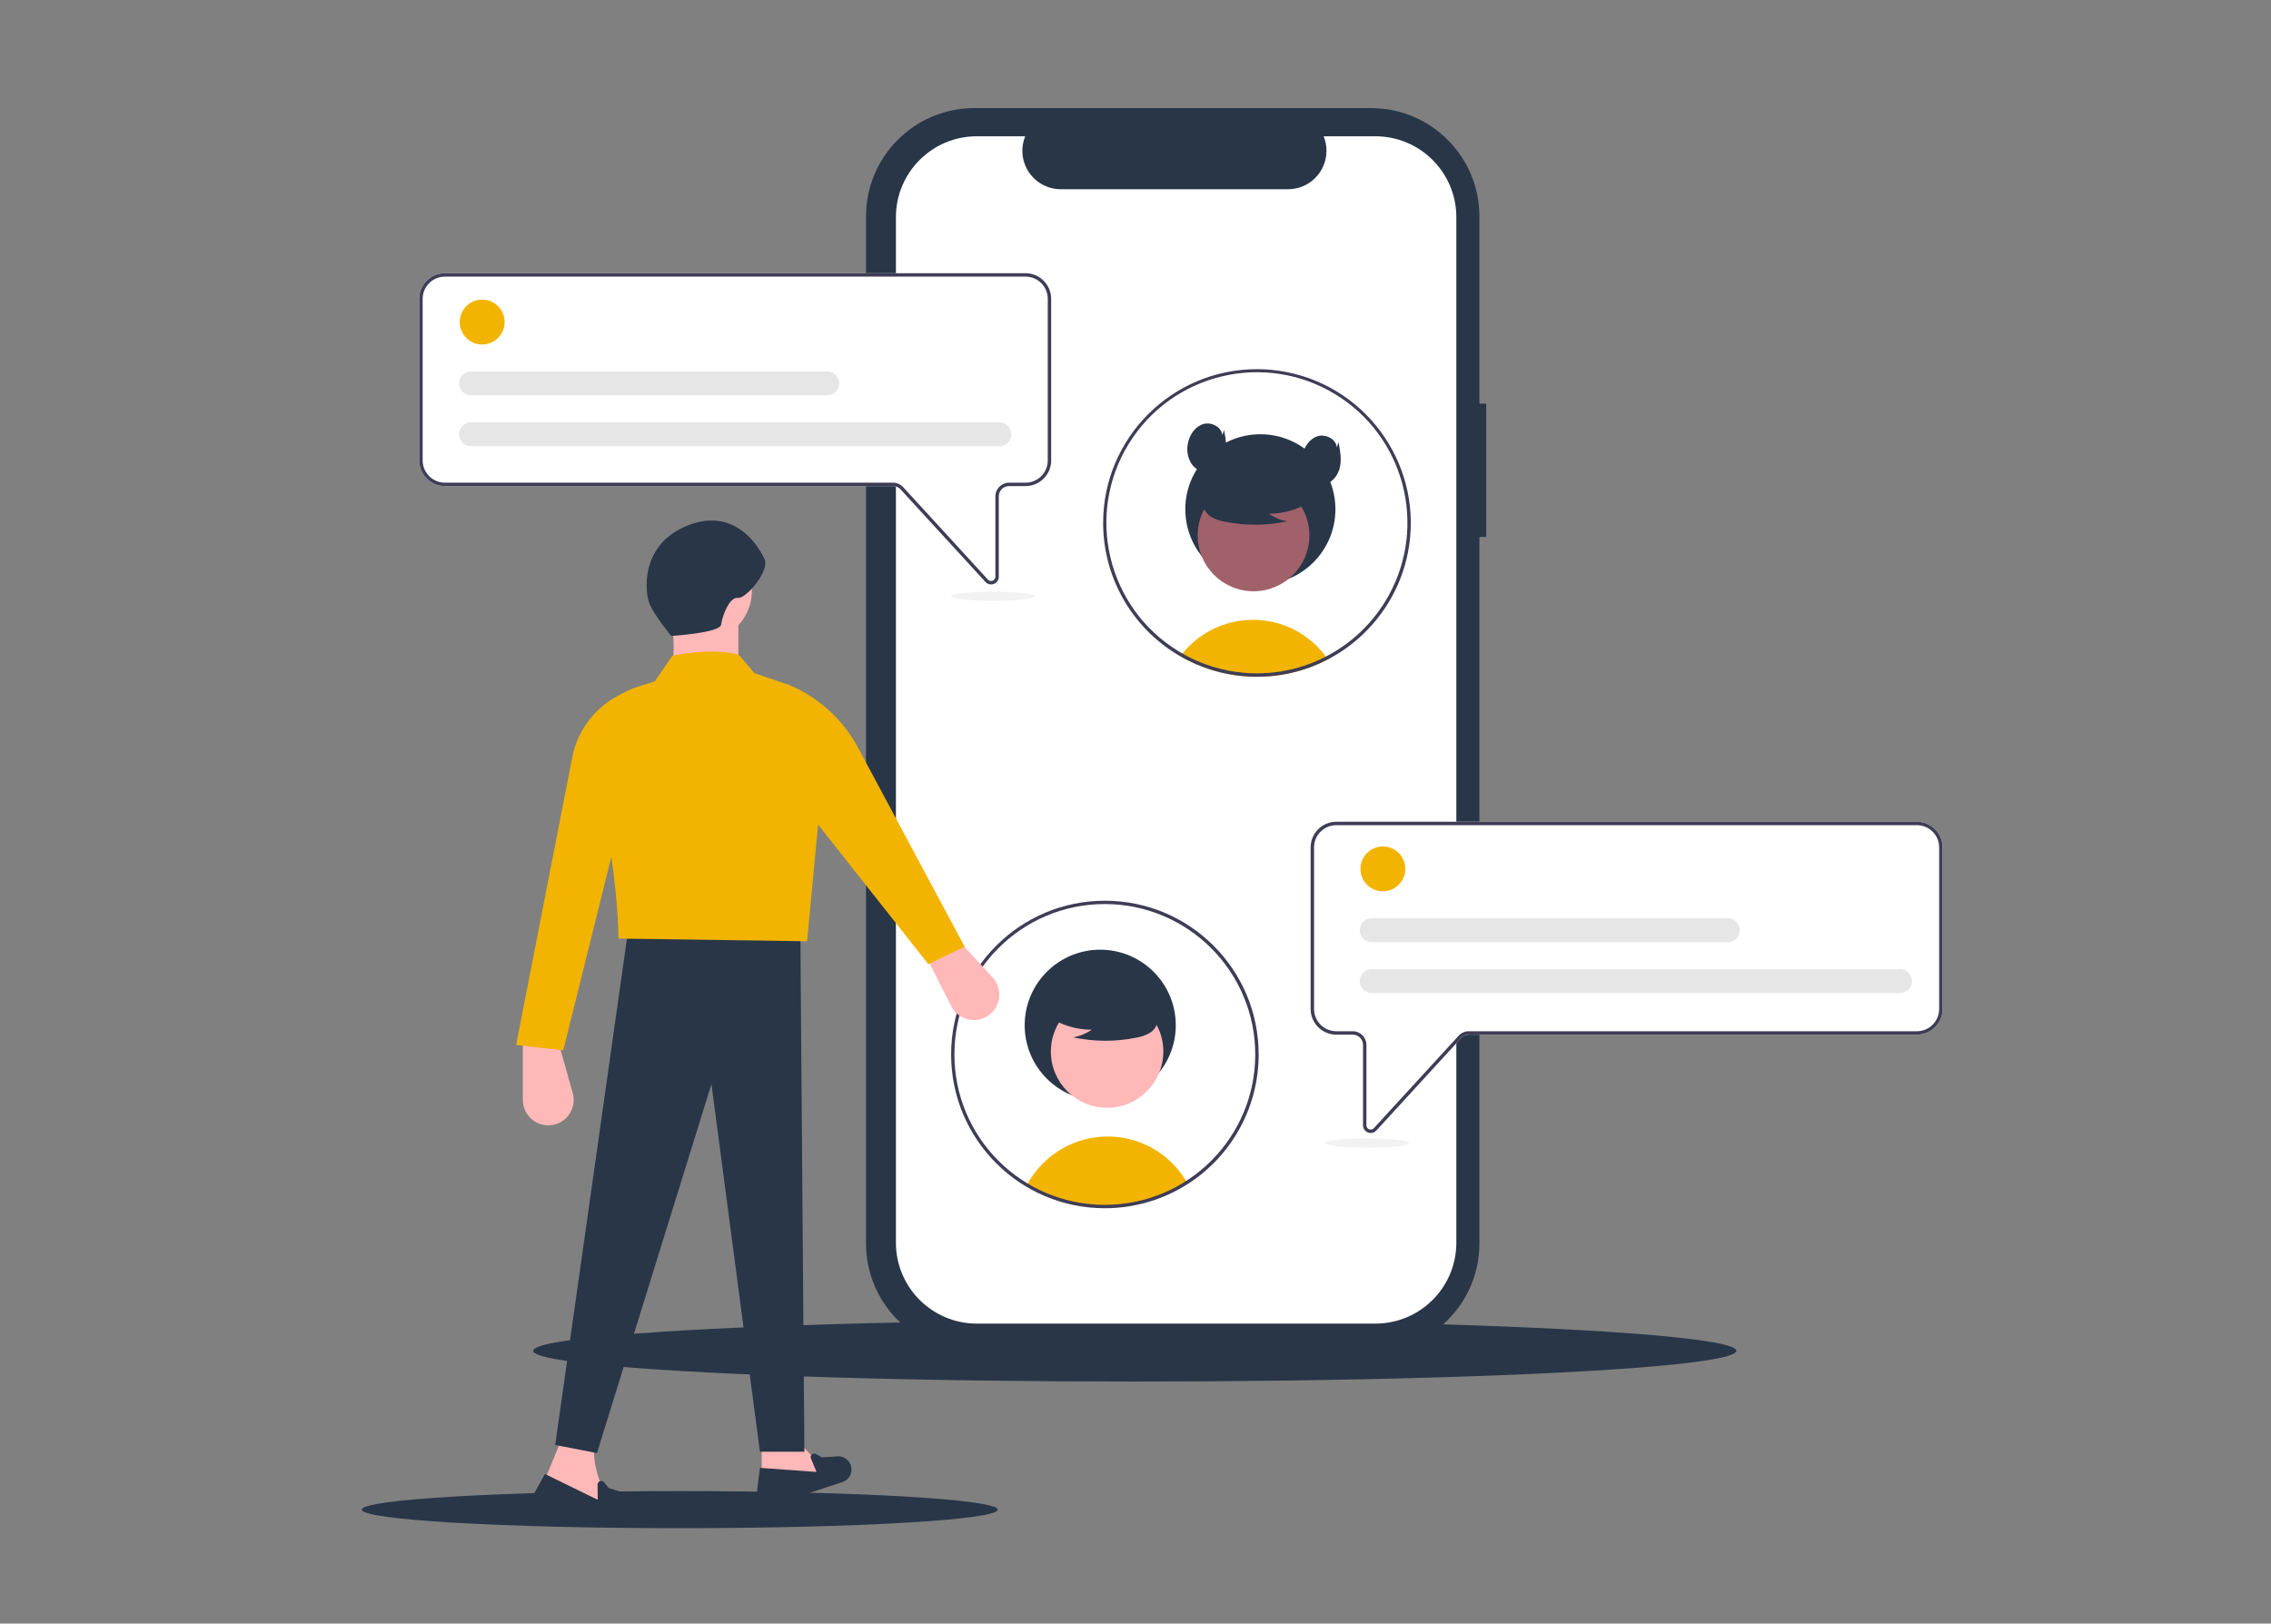 <?xml version="1.0" encoding="utf-8"?>
<!-- Generator: Adobe Illustrator 16.0.0, SVG Export Plug-In . SVG Version: 6.00 Build 0)  -->
<!DOCTYPE svg PUBLIC "-//W3C//DTD SVG 1.1//EN" "http://www.w3.org/Graphics/SVG/1.1/DTD/svg11.dtd">
<svg version="1.1" id="Layer_1" xmlns="http://www.w3.org/2000/svg" xmlns:xlink="http://www.w3.org/1999/xlink" x="0px" y="0px"
	 width="1000px" height="715px" viewBox="0 0 1000 715" enable-background="new 0 0 1000 715" xml:space="preserve">
<rect x="0" y="0" width="1000" height="715" fill="#808080" stroke="none"/>
<g>
	<ellipse fill="#283648" cx="499.67" cy="594.881" rx="264.909" ry="13.547"/>
	<path fill="#283648" d="M654.443,177.763h-3.01V95.32c0-26.352-21.363-47.715-47.715-47.715H429.053
		c-26.352,0-47.716,21.362-47.716,47.715v452.286c0,26.352,21.362,47.715,47.715,47.715h174.665
		c26.354,0,47.717-21.363,47.717-47.715v-311.16h3.01V177.763z"/>
	<path fill="#FFFFFF" d="M641.277,95.653v451.621c0,19.68-15.955,35.634-35.635,35.634H430.139
		c-19.68,0-35.635-15.954-35.635-35.634V95.653c0-19.68,15.955-35.635,35.635-35.635h21.291c-3.525,8.665,0.64,18.547,9.305,22.073
		c2.023,0.823,4.188,1.248,6.371,1.249h100.064c9.355-0.006,16.934-7.596,16.926-16.95c0-2.185-0.426-4.349-1.25-6.372h22.797
		C625.322,60.019,641.277,75.973,641.277,95.653z"/>
	<path fill="#F2B400" d="M584.738,290.39c-1.166,0.609-2.354,1.187-3.559,1.731c-1.102,0.497-2.217,0.963-3.35,1.399
		c-0.414,0.158-0.836,0.316-1.256,0.475c-3.334,1.208-6.756,2.151-10.236,2.821c-1.723,0.339-3.469,0.605-5.238,0.798
		c-1.459,0.166-2.934,0.284-4.426,0.354c-1.061,0.052-2.121,0.075-3.191,0.075c-4.23,0.001-8.455-0.394-12.611-1.182
		c-1.084-0.196-2.146-0.429-3.207-0.685c-5.133-1.23-10.102-3.064-14.803-5.464c-0.422-0.21-0.844-0.437-1.266-0.655
		c-0.623-0.331-1.234-0.677-1.844-1.038c0.295-0.407,0.609-0.805,0.934-1.197c13.842-17.155,38.971-19.84,56.125-5.997
		c1.131,0.911,2.209,1.883,3.23,2.911c1.375,1.378,2.646,2.852,3.811,4.41C584.158,289.554,584.453,289.969,584.738,290.39z"/>
	<circle fill="#283648" cx="554.984" cy="224.285" r="33.046"/>
	<circle fill="#A0616A" cx="551.977" cy="235.796" r="24.595"/>
	<path fill="#283648" d="M577.82,220.326c-5.619,3.874-12.291,5.936-19.115,5.908c2.434,1.688,5.205,2.829,8.125,3.342
		c-9.076,1.947-18.455,2-27.553,0.155c-2.021-0.324-3.973-0.994-5.768-1.981c-1.809-1.01-3.104-2.74-3.561-4.761
		c-0.604-3.453,2.086-6.591,4.883-8.706c8.67-6.456,19.781-8.676,30.266-6.048c3.381,0.874,6.77,2.351,8.965,5.066
		c2.195,2.715,2.846,6.901,0.754,9.697L577.82,220.326z"/>
	<path fill="#3F3D56" d="M553.482,162.578c-37.4-0.005-67.726,30.311-67.732,67.713c-0.002,23.626,12.307,45.546,32.482,57.841
		l0.438,0.256c0.361,0.218,0.723,0.429,1.082,0.632c0.609,0.361,1.221,0.707,1.846,1.038c0.42,0.218,0.842,0.444,1.264,0.655
		c4.701,2.4,9.67,4.234,14.803,5.464c1.061,0.255,2.123,0.489,3.207,0.685c4.156,0.788,8.381,1.183,12.611,1.182
		c1.07,0,2.131-0.023,3.191-0.075c1.492-0.068,2.967-0.186,4.426-0.354c1.77-0.195,3.516-0.461,5.238-0.798
		c3.48-0.67,6.902-1.613,10.236-2.821c0.42-0.159,0.842-0.317,1.256-0.475c1.137-0.437,2.252-0.903,3.35-1.399
		c1.203-0.542,2.391-1.119,3.559-1.731c11.717-6.136,21.4-15.54,27.877-27.07c0.029-0.061,0.068-0.121,0.098-0.181
		c3.455-6.201,5.906-12.908,7.262-19.876c7.131-36.743-16.873-72.311-53.615-79.443c-4.242-0.824-8.555-1.24-12.875-1.242H553.482z
		 M611.478,262.258c-0.061,0.105-0.115,0.211-0.174,0.309c-6.346,11.361-15.895,20.604-27.453,26.581
		c-1.152,0.603-2.324,1.167-3.516,1.693c-0.986,0.444-1.994,0.866-3.01,1.257c-0.43,0.166-0.865,0.332-1.303,0.482
		c-2.879,1.051-5.828,1.896-8.828,2.528c-2.225,0.474-4.473,0.829-6.736,1.062c-1.391,0.15-2.807,0.256-4.229,0.309
		c-0.91,0.038-1.828,0.06-2.748,0.06c-4.094,0.005-8.182-0.375-12.205-1.137c-2.449-0.451-4.867-1.044-7.248-1.775
		c-3.625-1.12-7.146-2.548-10.529-4.268c-0.391-0.203-0.781-0.406-1.166-0.617c-0.549-0.293-1.105-0.594-1.648-0.918
		c-0.406-0.226-0.813-0.466-1.211-0.708c-0.234-0.136-0.467-0.278-0.699-0.421c-31.193-19.156-40.951-59.971-21.796-91.164
		c19.157-31.192,59.972-40.95,91.165-21.794C618.322,192.27,628.599,231.255,611.478,262.258z"/>
	<path fill="#283648" d="M538.25,191.695c-0.355-3.739-4.936-6.041-8.516-4.911c-3.582,1.129-5.936,4.735-6.646,8.423
		c-0.689,3.137-0.104,6.419,1.631,9.124c1.811,2.605,5.137,4.231,8.24,3.569c3.543-0.754,5.998-4.214,6.699-7.767
		c0.703-3.554,0.004-7.217-0.691-10.771L538.25,191.695z"/>
	<path fill="#283648" d="M588.66,197.036c-0.355-3.738-4.936-6.041-8.516-4.911c-3.584,1.13-5.936,4.736-6.646,8.424
		c-0.689,3.137-0.104,6.419,1.631,9.123c1.811,2.605,5.137,4.231,8.24,3.57c3.543-0.755,5.996-4.214,6.699-7.768
		c0.703-3.553,0.006-7.217-0.691-10.771L588.66,197.036z"/>
	<path fill="#FFFFFF" d="M436.408,257.38c-0.947-0.001-1.851-0.401-2.488-1.102l-37.345-40.74c-0.856-0.933-2.065-1.464-3.331-1.466
		H195.901c-6.235-0.007-11.288-5.06-11.296-11.296V131.61c0.008-6.235,5.061-11.289,11.296-11.296h255.672
		c6.235,0.007,11.289,5.061,11.296,11.296v71.166c-0.007,6.236-5.061,11.289-11.296,11.296h-7.248
		c-2.495,0.003-4.517,2.024-4.52,4.52v35.396c0.007,1.399-0.853,2.656-2.159,3.157C437.252,257.3,436.832,257.38,436.408,257.38z"/>
	<path fill="#3F3D56" d="M436.408,257.38c-0.947-0.001-1.851-0.401-2.488-1.102l-37.345-40.74c-0.856-0.933-2.065-1.464-3.331-1.466
		H195.901c-6.235-0.007-11.288-5.06-11.296-11.296V131.61c0.008-6.235,5.061-11.289,11.296-11.296h255.672
		c6.235,0.007,11.289,5.061,11.296,11.296v71.166c-0.007,6.236-5.061,11.289-11.296,11.296h-7.248
		c-2.495,0.003-4.517,2.024-4.52,4.52v35.396c0.007,1.399-0.853,2.656-2.159,3.157C437.252,257.3,436.832,257.38,436.408,257.38z
		 M195.901,121.82c-5.405,0.006-9.784,4.386-9.79,9.791v71.166c0.006,5.405,4.385,9.785,9.79,9.791h197.343
		c1.688,0.002,3.298,0.71,4.439,1.954l37.346,40.74c0.703,0.767,1.895,0.818,2.661,0.116c0.39-0.357,0.61-0.86,0.61-1.388v-35.396
		c0.004-3.326,2.698-6.021,6.024-6.024h7.248c5.405-0.006,9.785-4.386,9.79-9.791V131.61c-0.005-5.405-4.385-9.784-9.79-9.791
		H195.901z"/>
	<circle fill="#F2B400" cx="212.313" cy="141.824" r="9.885"/>
	<path fill="#E6E6E6" d="M440.041,196.517H207.434c-2.912,0.005-5.276-2.351-5.281-5.262c-0.006-2.911,2.35-5.276,5.262-5.281
		c0.006,0,0.013,0,0.02,0h232.607c2.912,0.005,5.269,2.37,5.264,5.281C445.299,194.159,442.945,196.511,440.041,196.517z"/>
	<path fill="#E6E6E6" d="M364.263,174.112H207.434c-2.912,0.003-5.275-2.354-5.277-5.266c-0.004-2.912,2.354-5.274,5.266-5.277
		c0.004,0,0.008,0,0.012,0h156.829c2.911,0,5.272,2.36,5.272,5.271C369.535,171.752,367.174,174.112,364.263,174.112z"/>
	<path fill="#FFFFFF" d="M602.339,498.725c-1.305-0.5-2.166-1.758-2.158-3.157v-35.396c-0.004-2.495-2.025-4.515-4.52-4.519h-7.248
		c-6.236-0.007-11.289-5.061-11.297-11.295V373.19c0.008-6.234,5.061-11.288,11.297-11.295h255.672
		c6.234,0.007,11.289,5.061,11.295,11.295v71.168c-0.006,6.234-5.061,11.288-11.295,11.295H646.742
		c-1.266,0.002-2.475,0.533-3.33,1.467l-37.346,40.738c-0.637,0.701-1.541,1.102-2.488,1.104
		C603.154,498.959,602.734,498.879,602.339,498.725z"/>
	<path fill="#3F3D56" d="M602.339,498.725c-1.305-0.5-2.166-1.758-2.158-3.157v-35.396c-0.004-2.495-2.025-4.515-4.52-4.519h-7.248
		c-6.236-0.007-11.289-5.061-11.297-11.295V373.19c0.008-6.234,5.061-11.288,11.297-11.295h255.672
		c6.234,0.007,11.289,5.061,11.295,11.295v71.168c-0.006,6.234-5.061,11.288-11.295,11.295H646.742
		c-1.266,0.002-2.475,0.533-3.33,1.467l-37.346,40.738c-0.637,0.701-1.541,1.102-2.488,1.104
		C603.154,498.959,602.734,498.879,602.339,498.725z M588.414,363.4c-5.404,0.006-9.785,4.386-9.791,9.79v71.168
		c0.006,5.404,4.387,9.783,9.791,9.79h7.248c3.326,0.003,6.02,2.698,6.023,6.023v35.396c0,1.04,0.844,1.884,1.885,1.884
		c0.527,0,1.029-0.223,1.387-0.611l37.346-40.738c1.143-1.244,2.752-1.953,4.439-1.954h197.344c5.404-0.007,9.783-4.386,9.791-9.79
		V373.19c-0.008-5.404-4.387-9.784-9.791-9.79H588.414z"/>
	<path fill="#F2B400" d="M522.65,520.764c-21.384,13.693-48.67,14.127-70.48,1.121c1.882-3.502,4.265-6.709,7.074-9.521
		c15.667-15.74,41.129-15.801,56.869-0.135c2.432,2.418,4.541,5.137,6.281,8.09C522.476,520.461,522.566,520.614,522.65,520.764z"/>
	<circle fill="#283648" cx="484.469" cy="451.509" r="33.265"/>
	<circle fill="#FFB8B8" cx="487.495" cy="463.097" r="24.759"/>
	<path fill="#283648" d="M461.48,447.523c5.658,3.899,12.373,5.976,19.243,5.948c-2.45,1.699-5.241,2.848-8.179,3.365
		c9.137,1.959,18.579,2.012,27.737,0.156c2.033-0.326,3.998-1.002,5.807-1.996c1.818-1.016,3.122-2.758,3.581-4.793
		c0.609-3.476-2.099-6.633-4.913-8.762c-8.729-6.498-19.914-8.734-30.469-6.088c-3.403,0.879-6.813,2.365-9.023,5.099
		c-2.21,2.733-2.865,6.946-0.758,9.762L461.48,447.523z"/>
	<path fill="#3F3D56" d="M486.503,532.098c-37.396-0.012-67.702-30.338-67.69-67.732c0.012-37.398,30.337-67.703,67.732-67.692
		c37.396,0.013,67.703,30.337,67.691,67.733c-0.008,23.068-11.758,44.545-31.18,56.99
		C512.15,528.391,499.461,532.106,486.503,532.098z M486.503,398.137c-36.579-0.004-66.235,29.648-66.239,66.229
		c-0.004,36.579,29.646,66.236,66.227,66.238c36.58,0.005,66.238-29.647,66.24-66.227c0-0.006,0-0.008,0-0.012
		C552.689,427.806,523.062,398.178,486.503,398.137z"/>
	<circle fill="#F2B400" cx="608.925" cy="382.652" r="9.884"/>
	<path fill="#E6E6E6" d="M836.654,437.344H604.044c-2.91,0.006-5.275-2.35-5.279-5.262c-0.008-2.912,2.35-5.275,5.262-5.281
		c0.006,0,0.012,0,0.018,0h232.609c2.912,0.002,5.27,2.363,5.268,5.275C841.919,434.985,839.562,437.342,836.654,437.344z"/>
	<path fill="#E6E6E6" d="M760.875,414.94h-156.83c-2.91,0.004-5.275-2.35-5.279-5.262c-0.008-2.912,2.35-5.275,5.262-5.281
		c0.006,0,0.012,0,0.018,0h156.83c2.912,0.006,5.268,2.369,5.264,5.281C766.132,412.583,763.779,414.934,760.875,414.94z"/>
	<ellipse fill="#F2F2F2" cx="602.021" cy="503.417" rx="18.443" ry="2.047"/>
	<ellipse fill="#F2F2F2" cx="437.206" cy="262.589" rx="18.442" ry="2.046"/>
	<g>
		<ellipse fill="#283648" cx="299.333" cy="664.833" rx="140.015" ry="8.166"/>
		<g>
			<polygon fill="#FFB8B8" points="335.408,654.473 365.66,649.728 353.203,636.678 335.408,636.678 			"/>
			<path fill="#FFB8B8" d="M435.003,447.367L435.003,447.367c5.154-3.41,6.568-10.352,3.158-15.506
				c-0.325-0.491-0.688-0.956-1.087-1.391l-14.875-16.214l-14.288,7.233l10.937,21.6c2.791,5.513,9.523,7.719,15.036,4.928
				C434.27,447.822,434.643,447.605,435.003,447.367z"/>
			<path fill="#FFB8B8" d="M242.714,495.521L242.714,495.521c6.138-0.713,10.535-6.268,9.822-12.406
				c-0.068-0.585-0.183-1.164-0.342-1.731l-5.947-21.186h-16.015v24.21c0,6.18,5.01,11.188,11.189,11.188
				C241.854,495.596,242.285,495.572,242.714,495.521z"/>
			<path fill="#FFB8B8" d="M237.943,656.528l31.437,8.305c-5.79-12.012-9.355-22.639-7.117-29.657l-14.829-1.779L237.943,656.528z"
				/>
			<polygon fill="#283648" points="244.468,636.361 262.855,639.92 313.272,477.399 334.626,639.328 354.199,639.328 
				352.42,410.374 276.498,410.374 			"/>
			<path fill="#283648" d="M341.01,662.544l29.923-9.843c3.053-1.004,4.714-4.293,3.71-7.347c-0.089-0.269-0.197-0.53-0.323-0.783
				l0,0c-1.05-2.099-3.257-3.362-5.598-3.204l-6.787,0.459l-2.66-1.497c-0.745-0.419-1.688-0.155-2.107,0.589
				c-0.232,0.413-0.263,0.91-0.082,1.349l2.453,5.957l-24.912-1.779l-1.229,9.833c-0.399,3.198,1.869,6.114,5.066,6.514
				C339.32,662.899,340.189,662.815,341.01,662.544z"/>
			<path fill="#283648" d="M239.876,667.07l32.526,2.108c3.319,0.216,6.184-2.301,6.399-5.619c0.019-0.292,0.017-0.586-0.008-0.878
				l0,0c-0.196-2.42-1.827-4.484-4.136-5.237l-6.692-2.182l-1.976-2.464c-0.553-0.69-1.561-0.802-2.251-0.248
				c-0.383,0.307-0.604,0.771-0.6,1.262l0.054,6.667l-23.228-11.331l-4.979,8.965c-1.618,2.915-0.567,6.591,2.348,8.21
				C238.116,666.756,238.984,667.012,239.876,667.07z"/>
			<circle fill="#FFB8B8" cx="309.12" cy="260.309" r="21.946"/>
			<path fill="#FFB8B8" d="M294.885,300.643h30.251v-29.064h-30.251C297.385,280.555,297.062,290.334,294.885,300.643z"/>
			<path fill="#F2B400" d="M272.346,413.34l83.04,1.186l8.304-87.729c0-11.735-7.475-22.168-18.587-25.942l-12.85-4.364
				l-7.117-8.304c-8.987-1.942-18.765-1.471-29.064,0.593l-7.711,11.27l-8.304,2.65c-11.592,3.699-19.339,14.622-18.997,26.786
				C267.238,361.4,272.043,391.061,272.346,413.34z"/>
			<path fill="#F2B400" d="M227.267,460.198l20.76,2.372l23.727-95.495l2.372-61.687l-0.7,0.339
				c-11.134,5.387-19.081,15.703-21.45,27.843L227.267,460.198z"/>
			<path fill="#F2B400" d="M408.769,424.61l16.015-7.711l-46.974-87.652c-6.821-12.729-17.911-22.647-31.321-28.011l0,0
				l8.897,55.756L408.769,424.61z"/>
			<path fill="#283648" d="M295.557,280.062c0,0,21.52-1.276,21.985-4.999c0.467-3.722,3.608-12.213,7.331-11.748
				c3.722,0.466,14.038-11.943,11.829-16.945c-2.21-5.002-12.638-23.419-33.926-14.931c-21.289,8.488-18.85,29.776-16.641,34.778
				C288.346,271.22,295.557,280.062,295.557,280.062z"/>
		</g>
	</g>
</g>
</svg>
